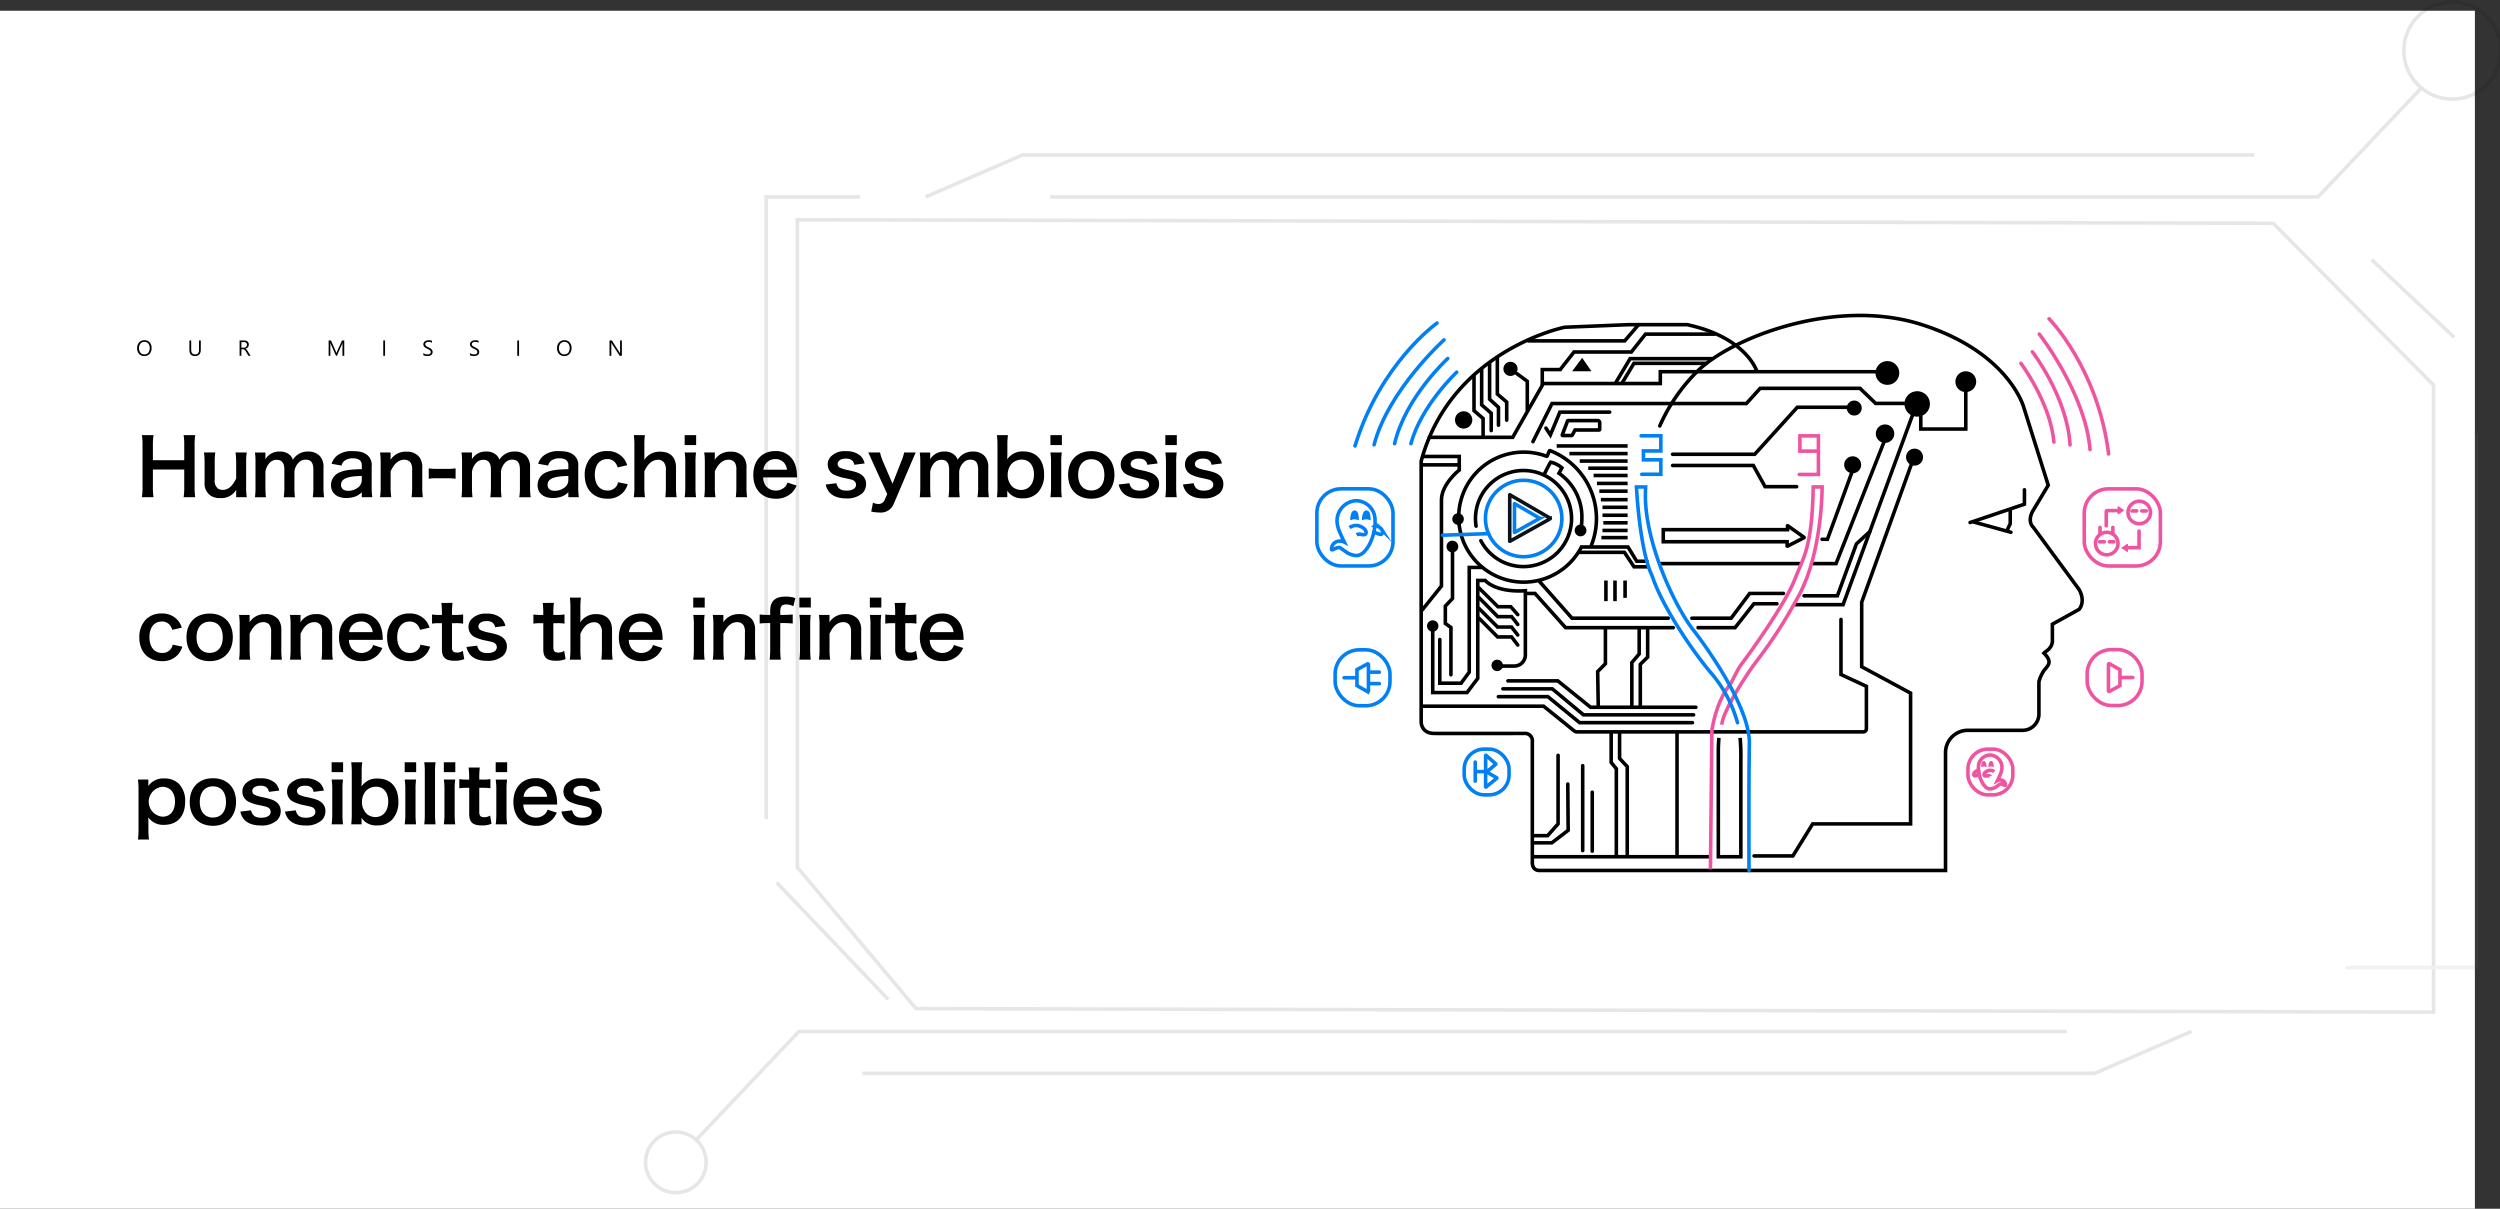<svg xmlns="http://www.w3.org/2000/svg" xmlns:xlink="http://www.w3.org/1999/xlink" width="697" height="337" viewBox="0 0 697 337"><rect x="0" y="0" width="697" height="337" fill="#333333" stroke="none"/><defs><style>.a{fill:#fff;}.b{clip-path:url(#a);}.c,.d,.e,.f,.g,.h,.i,.m,.n{fill:none;}.c,.e{stroke:#0080f4;}.c,.d,.e,.f,.g,.h,.i{stroke-miterlimit:10;}.d,.f{stroke:#ef54a1;}.e,.f,.g,.h{stroke-linecap:round;}.g,.i,.m{stroke:#000;}.h{stroke:#0c111a;}.j{fill:#ef54a1;}.k{fill:#0080f4;}.l{opacity:0.1;}.n{stroke:#707070;}</style><clipPath id="a"><rect class="a" width="690" height="333.626" transform="translate(50 88)"/></clipPath></defs><g transform="translate(16.315 -160)"><rect class="a" width="690" height="334" transform="translate(-16.315 163)"/><g class="b" transform="translate(-59.315 72)"><g transform="translate(128.72 110.573)"><g transform="translate(281.423 65.383)"><rect class="c" width="21.226" height="21.506" rx="6.75" transform="translate(0 48.328)"/><rect class="c" width="15.297" height="15.594" rx="6.75" transform="translate(5.09 93.213)"/><rect class="c" width="12.512" height="12.755" rx="5.568" transform="translate(41.073 120.896)"/><rect class="d" width="12.512" height="12.755" rx="5.568" transform="translate(181.521 120.896)"/><g transform="translate(10.633 2.118)"><path class="e" d="M83.38,43.043s-9.927,9.337-12.765,19.93" transform="translate(-55.025 -29.355)"/><path class="e" d="M73.425,32.981S61.633,43.734,58.6,56.725" transform="translate(-47.562 -23.108)"/><path class="e" d="M63.025,19.274S47.475,33.3,43.518,48.535" transform="translate(-38.201 -14.597)"/><path class="e" d="M52.359,6.938S36.529,18.171,29.494,41.2" transform="translate(-29.494 -6.938)"/></g><g transform="translate(196.288 0.916)"><path class="f" d="M519.192,36.531s8.241,11.024,9.2,21.948" transform="translate(-519.192 -24.11)"/><path class="f" d="M527.61,28.052s9.756,12.63,10.5,25.951" transform="translate(-524.419 -18.845)"/><path class="f" d="M532.68,15.025s12.89,16.508,14.154,32.193" transform="translate(-527.566 -10.757)"/><path class="f" d="M539.9,3.768s13.649,13.8,16.6,37.695" transform="translate(-532.05 -3.768)"/></g><path class="g" d="M171.672,16.741s-2.958-9.314-19.387-12.831H136.136l-17.948.72S86.528,10.945,78.154,41.964v72.7s-.06,3.171,3.618,3.211,25.144,0,25.144,0a2.046,2.046,0,0,1,2.228,2.228v33.681s-.17,2.305,2.009,2.305H224.344V123.217a6.209,6.209,0,0,1,6.209-6.209h15.283a4.544,4.544,0,0,0,4.543-4.544v-9.021a10.253,10.253,0,0,1,1.4-3.078c.959-1.319,2.638-2.278,0-4.877.519-.56,2.079-1.159,2.358-3.158V87.414l7.435-4.118s1.959-2.039,0-5.556L248.782,60.352s-1.719-1.4-.16-4.4l4.357-7.275-6.836-21.746s-4.1-15.243-28.408-23.025-53.3,3.837-62.466,12.9a49.157,49.157,0,0,0-10.591,15.338" transform="translate(-49.073 -1.352)"/><path class="g" d="M157.074,12.615H183.9L187.774,8.1" transform="translate(-98.073 -5.54)"/><path class="g" d="M215.191,15.057H195.977l-3.944,4.983H176.044l-3.837,4.9H167.2v4.164" transform="translate(-104.358 -9.861)"/><path class="g" d="M134.159,32.348V42.5l2.612,2.239v5.037" transform="translate(-83.845 -20.597)"/><path class="g" d="M128.465,36.566v9.993l2.478,2.265v4.983" transform="translate(-80.31 -23.215)"/><path class="g" d="M122.631,41.205v9.807l2.665,2.345v4.823" transform="translate(-76.688 -26.096)"/><path class="g" d="M117.008,45.985v9.62l2.532,2.185v5.063" transform="translate(-73.197 -29.064)"/><circle cx="1.979" cy="1.979" r="1.979" transform="translate(52.002 12.907)"/><circle cx="2.906" cy="2.906" r="2.906" transform="translate(178.015 15.549)"/><circle cx="3.558" cy="3.558" r="3.558" transform="translate(163.812 21.105)"/><circle cx="3.323" cy="3.323" r="3.323" transform="translate(155.733 12.706)"/><circle cx="2.58" cy="2.58" r="2.58" transform="translate(155.829 30.371)"/><circle cx="2.373" cy="2.373" r="2.373" transform="translate(164.259 37.122)"/><circle cx="2.091" cy="2.091" r="2.091" transform="translate(147.73 23.716)"/><circle cx="2.373" cy="2.373" r="2.373" transform="translate(147.008 39.253)"/><circle cx="2.419" cy="2.419" r="2.419" transform="translate(38.504 26.701)"/><circle cx="1.611" cy="1.611" r="1.611" transform="translate(37.756 55.141)"/><circle cx="1.641" cy="1.641" r="1.641" transform="translate(36.141 62.773)"/><circle cx="1.641" cy="1.641" r="1.641" transform="translate(71.877 58.292)"/><circle cx="1.595" cy="1.595" r="1.595" transform="translate(48.681 95.961)"/><circle cx="1.595" cy="1.595" r="1.595" transform="translate(30.704 84.981)"/><path class="g" d="M84.184,60.979h23.237l8.528-14.993h32.619v-3.3h60.6" transform="translate(-52.817 -27.012)"/><path class="g" d="M148.428,44.052l2.945,2.172v8.088" transform="translate(-92.705 -27.863)"/><path class="g" d="M247.893,33.122H225.161L221.11,39.89" transform="translate(-137.832 -21.077)"/><path class="g" d="M249.435,36.531H229.321l-3.238,5.39" transform="translate(-140.919 -23.194)"/><path d="M191.961,32.489l-2.8,3.744h5.383Z" transform="translate(-117.996 -20.684)"/><path class="g" d="M79,249.062h33.8l8.579,6.918a1.074,1.074,0,0,0,.673.237h79.9a.853.853,0,0,0,.853-.853V243.533l-7.088-3.3v-15.35" transform="translate(-49.596 -140.134)"/><path class="g" d="M79.364,105.03h9.927v3.784s-4.963,3.877-4.963,8.395v23.944L79,147.789" transform="translate(-49.596 -65.723)"/><line class="g" x1="9.973" transform="translate(29.401 41.652)"/><path class="g" d="M97.919,174.268v13.351l-2,2.119v4.837l1.559,1.119v13.191" transform="translate(-60.104 -108.712)"/><path class="g" d="M86.642,210.31v17.148H96.2l3-3.957V196.2h2.079s2.718,3.4,11.193,2.878v17.888a3.1,3.1,0,0,1-3.1,3.1H105.71" transform="translate(-54.343 -122.328)"/><path class="g" d="M91.843,206.733v12.179h5.943l2.265-3.091V186.639h3.624" transform="translate(-57.572 -116.393)"/><path class="g" d="M120.575,201.647l5.323,5.27h3.578l1.939,2.2" transform="translate(-75.412 -125.711)"/><path class="g" d="M120.7,208.852l5.217,5.3h3.877l1.7,2.179" transform="translate(-75.488 -130.184)"/><path class="g" d="M120.7,216.812l5.177,5.177h3.877l1.739,2.219" transform="translate(-75.488 -135.127)"/><path class="g" d="M120.7,223.982l5.177,5.217h3.9l1.719,2.259" transform="translate(-75.488 -139.578)"/><path class="g" d="M141.944,270.058h13.911l9.134,7.355h29.354" transform="translate(-88.679 -168.186)"/><path class="g" d="M138.265,275.91h13.766l8.688,7.249h30.7" transform="translate(-86.395 -171.819)"/><path class="g" d="M134.932,281.674h13.8l8.848,7.249H189.03" transform="translate(-84.326 -175.398)"/><path class="g" d="M210.107,232.153v9.574l-2.159,2.2.159,9.594" transform="translate(-129.66 -144.652)"/><path class="g" d="M235.112,231.732v7.022l-2.052,2.412v12.092" transform="translate(-145.251 -144.39)"/><path class="g" d="M241.347,231.732v7.895l-2.052,2.039v11.592" transform="translate(-149.122 -144.39)"/><path class="g" d="M167.832,324.827v19.107l-2.918,3.278h-3.8" transform="translate(-100.582 -202.191)"/><path class="g" d="M170.537,345.921l.107,12.9-4.557,3.491h-4.97" transform="translate(-100.582 -215.287)"/><line class="g" x2="48.843" transform="translate(60.534 150.9)"/><path class="g" d="M217.877,308.526v8.155l1.439,1.759v24.3" transform="translate(-135.824 -192.07)"/><path class="g" d="M224.063,308.526v7.035l2.132,2.292v24.89" transform="translate(-139.665 -192.07)"/><line class="g" y1="23.664" transform="translate(74.111 125.517)"/><line class="g" y1="16.416" transform="translate(76.776 132.925)"/><line class="g" y2="34.218" transform="translate(100.414 116.456)"/><path class="g" d="M322.963,217.881h10.82l5.516-8.927h27.3V172.5l-13.631-7.355V147.154l14.311-39.734" transform="translate(-201.07 -67.207)"/><path class="g" d="M160.343,69.782l5.317-10.633h54.2l3.837-4.237h27.822l4.357,4.2h8.514" transform="translate(-100.102 -34.606)"/><path class="g" d="M169.9,76.879l1.239,1.892,2.652-6.356h13.871" transform="translate(-106.038 -45.473)"/><path class="g" d="M192.2,81.282h-6.729l-.728,1.362a.348.348,0,0,1-.307.184h-2.382a.143.143,0,0,1-.134-.193l1.451-3.836a.2.2,0,0,1,.185-.128h8.231a.56.56,0,0,1,.56.56v1.905A.147.147,0,0,1,192.2,81.282Z" transform="translate(-113.496 -49.358)"/><path class="g" d="M263.039,81.941h22.9L297.817,68.83h14.95" transform="translate(-163.865 -43.247)"/><path class="g" d="M263.039,111.638h22.505l3.278,5.916h8.794" transform="translate(-163.865 -69.826)"/><path class="g" d="M155.739,205.759h2.318l8.528,9.54h30.007" transform="translate(-97.244 -128.264)"/><path class="g" d="M164.771,196.515l9.214,10.413h26.822" transform="translate(-102.852 -122.525)"/><path class="g" d="M119.592,134.833a13.392,13.392,0,1,0-1.335-4.054" transform="translate(-73.869 -72.052)"/><path class="g" d="M142.582,127.509a20.318,20.318,0,0,0-11.324-26.744.2.2,0,0,0-.249.1l-.575,1.337a.191.191,0,0,1-.243.1,18.123,18.123,0,1,0,9.771,25.318h12.994l2.418,3.964h2.818" transform="translate(-66.203 -63.067)"/><path class="g" d="M178.757,128.817a16.278,16.278,0,0,0,.465-3.873,14.8,14.8,0,0,0-6.38-12.605l.813-1.506a6.778,6.778,0,0,0-3.144-1.585c-.373.533-1.732,3.278-1.732,3.278" transform="translate(-105.34 -68.342)"/><circle class="e" cx="10.662" cy="10.662" r="10.662" transform="translate(46.99 45.94)"/><path class="h" d="M143.262,133.238v12.89a.04.04,0,0,0,.059.035l11.187-6.25a.109.109,0,0,0,0-.189l-11.2-6.513A.031.031,0,0,0,143.262,133.238Z" transform="translate(-89.497 -83.218)"/><path class="e" d="M146.77,139.756v7.966a.024.024,0,0,0,.036.021l6.914-3.862a.067.067,0,0,0,0-.117L146.8,139.74A.019.019,0,0,0,146.77,139.756Z" transform="translate(-91.675 -87.272)"/><line class="e" y1="0.433" x2="12.823" transform="translate(35.037 60.826)"/><path class="g" d="M194.188,175.533H206.86l2.688,4.037h3.868" transform="translate(-121.116 -109.497)"/><line class="g" x2="39.054" transform="translate(95.697 69.18)"/><path class="g" d="M277.2,212.667h10.953l5.17-6.909h9.434" transform="translate(-172.659 -128.264)"/><path class="g" d="M281.772,220.013h10.313l5.25-6.662h6.422" transform="translate(-175.495 -132.977)"/><path class="g" d="M256.186,157.056v3.358h34.527v1.157a.08.08,0,0,0,.117.072l4.57-2.337a.081.081,0,0,0,.01-.139l-4.537-3.215a.031.031,0,0,0-.05.026v1.078Z" transform="translate(-159.609 -97.336)"/><path class="g" d="M458.1,57.021V67.574H445.553V63.417" transform="translate(-277.183 -35.915)"/><path class="g" d="M373.011,134.385h1.479l7.035-19.267" transform="translate(-232.144 -71.986)"/><path class="g" d="M366.474,127.681h6.356L386.341,93.4" transform="translate(-228.085 -58.501)"/><path class="g" d="M353.4,126.82h13.271l19.507-53.245" transform="translate(-219.967 -46.193)"/><path class="g" d="M359.738,178.171h9.289l5.3-14.47,3.747-3.427" transform="translate(-223.903 -100.023)"/><path class="f" d="M361.291,94.122h-4.917V89.865h5.157v10.773h-5.336" transform="translate(-221.702 -56.308)"/><path class="e" d="M239.949,89.847h5.476v4.211h-4.85v2.478h4.85v4.037h-5.317" transform="translate(-149.528 -56.297)"/><path class="g" d="M236.469,127.451" transform="translate(-147.368 -79.644)"/><path class="i" d="M302.75,311.97a56.9,56.9,0,0,1,.2,6.2v26.942h-6.276v-30.3s.112-2.446.16-2.838" transform="translate(-184.748 -194.208)"/><line class="i" y2="5.743" transform="translate(80.587 73.897)"/><line class="i" y2="5.743" transform="translate(83.119 73.897)"/><line class="i" y2="4.823" transform="translate(85.93 73.897)"/><line class="i" x2="19.774" transform="translate(66.863 36.375)"/><line class="i" x2="16.229" transform="translate(70.407 38.507)"/><line class="i" x2="13.351" transform="translate(73.285 40.586)"/><line class="i" x1="10.979" transform="translate(75.657 42.585)"/><line class="i" x1="9.487" transform="translate(77.149 44.61)"/><line class="i" x1="8.554" transform="translate(78.082 46.822)"/><line class="i" x1="7.888" transform="translate(78.748 48.98)"/><line class="i" x1="7.462" transform="translate(79.175 51.352)"/><line class="i" x1="7.009" transform="translate(79.628 53.484)"/><line class="i" x1="7.009" transform="translate(79.628 55.696)"/><line class="i" x1="6.769" transform="translate(79.868 57.801)"/><line class="i" x1="7.009" transform="translate(79.628 59.932)"/><line class="i" x1="7.302" transform="translate(79.335 61.932)"/><line class="d" y1="38.975" x2="0.407" transform="translate(109.728 115.442)"/><path class="d" d="M291.929,195.387s.92-7.53,4.937-12.709c.5-.342,1.939-4.14,3.578-6.178s11.992-16.536,14.47-22.958,4.957-8.823,5.277-26.09h2.478s.12,17.909-6.376,30.061-11.473,17.7-13.9,21.282-7.385,11.5-7.7,14.935" transform="translate(-181.802 -79.644)"/><path class="g" d="M481.823,138.676l15.15-5.117v-4" transform="translate(-299.703 -80.955)"/><path class="g" d="M509.949,144.183v3.891l-.853,1.785" transform="translate(-316.636 -90.033)"/><line class="g" x2="10.26" y2="2.825" transform="translate(183.24 57.615)"/><path class="e" d="M33.823,257.575l-2.9,1.579v4.457l2.9,1.65a.2.2,0,0,0,.3-.172v-7.341A.2.2,0,0,0,33.823,257.575Z" transform="translate(-19.745 -160.42)"/><line class="e" x2="3.318" transform="translate(7.595 100.999)"/><line class="e" x1="2.765" transform="translate(14.637 99.441)"/><line class="e" x1="2.765" transform="translate(14.637 102.638)"/><rect class="d" width="15.297" height="15.594" rx="6.75" transform="translate(214.759 93.155)"/><path class="f" d="M583.881,265.111l2.9-1.58v-4.457l-2.9-1.65a.2.2,0,0,0-.3.172v7.341A.2.2,0,0,0,583.881,265.111Z" transform="translate(-362.887 -160.325)"/><line class="f" x1="3.318" transform="translate(224.159 100.941)"/><line class="e" y2="5.297" transform="translate(44.151 124.517)"/><path class="e" d="M125.548,324.823v8.72a.073.073,0,0,0,.119.057l2.976-2.418a.091.091,0,0,0-.012-.15l-2.8-1.615,2.518-2.148a.091.091,0,0,0,0-.138l-2.678-2.362A.073.073,0,0,0,125.548,324.823Z" transform="translate(-78.499 -202.143)"/><line class="e" x2="2.478" transform="translate(44.391 127.166)"/><path class="j" d="M595.027,169.452v1.907a.182.182,0,0,1-.282.151l-1.43-.953a.182.182,0,0,1,0-.3l1.43-.953A.182.182,0,0,1,595.027,169.452Z" transform="translate(-368.876 -105.609)"/><path class="j" d="M590.282,143.681v-1.906a.181.181,0,0,1,.282-.151l1.43.953a.182.182,0,0,1,0,.3l-1.43.953A.181.181,0,0,1,590.282,143.681Z" transform="translate(-367.043 -88.424)"/><g transform="translate(213.943 48.334)"><rect class="d" width="21.226" height="21.506" rx="6.75"/><path class="f" d="M581.937,149.088v-3.977a.26.26,0,0,1,.26-.26h3.438" transform="translate(-575.805 -138.782)"/><circle class="d" cx="3.145" cy="3.145" r="3.145" transform="translate(12.188 3.444)"/><line class="f" x2="1.266" transform="translate(16.039 6.163)"/><line class="f" x2="1.319" transform="translate(13.307 6.163)"/><g transform="translate(4.275 14.77)"><line class="f" x2="1.266" transform="translate(2.732)"/><line class="f" x2="1.319"/></g><path class="f" d="M597.1,164.539h3.4v-4.61" transform="translate(-585.221 -148.143)"/><circle class="f" cx="3.144" cy="3.144" r="3.144" transform="translate(3.13 12.105)"/><line class="f" y1="1.792" transform="translate(4.393 10.753)"/><line class="f" y1="1.792" transform="translate(7.981 10.753)"/></g><g transform="translate(183.161 122.548)"><path class="j" d="M495.461,329.556a.707.707,0,0,1,.629-.575c.288,0,.487.305.575.575a3.3,3.3,0,0,1,.162,1.024.12.12,0,0,1-.126.108c-.018,0-.038,0-.038-.018a1.1,1.1,0,0,0-.575-.144,1.165,1.165,0,0,0-.593.144.1.1,0,0,1-.136-.036.094.094,0,0,1-.008-.018c0-.018-.018-.018-.018-.038a3.989,3.989,0,0,1,.125-1.024Z" transform="translate(-491.252 -327.318)"/><path class="j" d="M490.142,330.667a.1.1,0,0,1-.136-.036.1.1,0,0,1-.008-.018c0-.018-.018-.018-.018-.038a3.889,3.889,0,0,1,.126-1.024.707.707,0,0,1,.629-.575c.287,0,.487.305.593.575a3.3,3.3,0,0,1,.162,1.024.12.12,0,0,1-.126.108c-.018,0-.038,0-.038-.018a1.118,1.118,0,0,0-.593-.144,1.315,1.315,0,0,0-.593.144Z" transform="translate(-487.928 -327.315)"/><path class="d" d="M488.012,335.6a8.7,8.7,0,0,0,.244,1.458" transform="translate(-486.706 -331.428)"/><path class="d" d="M492.5,331.657a1.678,1.678,0,0,0-1.348.072c.251-.521.521-1.078.754-1.653a5.239,5.239,0,0,0,.5-1.835,3.479,3.479,0,0,0-3.217-3.648,3.3,3.3,0,0,0-3.328,3.269c0,.055,0,.109,0,.164h0a6.858,6.858,0,0,0,.018.861l-.04,0a1.694,1.694,0,0,0-.876.39,1.64,1.64,0,0,0-.323.379c-.125.288-.125.647.234.737a1.17,1.17,0,0,0,.431-.108,1.626,1.626,0,0,1,.682-.176.4.4,0,0,1,.109.031,8.556,8.556,0,0,0,.629,1.76,5.407,5.407,0,0,0,1.043,1.51,1.925,1.925,0,0,0,1.294.629,3.483,3.483,0,0,0,1.923-.719c.27-.18.5-.359.683-.487a1.157,1.157,0,0,1,.4-.2,1.994,1.994,0,0,1,.539.144c.2.09.412.2.611.27a.122.122,0,0,0,.144-.072v-.014A1.364,1.364,0,0,0,492.5,331.657Zm-3.451-1.185a1.14,1.14,0,0,0-.88-.054,1.365,1.365,0,0,1-.467.018c-.467-.126-.287-.629-.09-.881a1.989,1.989,0,0,1,.665-.487,1.875,1.875,0,0,1,1.977.162" transform="translate(-484.568 -324.594)"/></g><g transform="translate(4.088 51.645)"><path class="k" d="M28.181,145.6a6.467,6.467,0,0,1,.2,1.658c0,.031-.029.031-.029.06a.136.136,0,0,1-.013.029.161.161,0,0,1-.22.058,1.877,1.877,0,0,0-.96-.233,1.77,1.77,0,0,0-.931.233c0,.029-.031.029-.061.029a.2.2,0,0,1-.2-.174,5.351,5.351,0,0,1,.262-1.658c.143-.436.465-.931.931-.931a1.146,1.146,0,0,1,1.018.931Z" transform="translate(-20.76 -141.983)"/><path class="k" d="M36.746,147.4a2.128,2.128,0,0,0-.96-.233,1.81,1.81,0,0,0-.96.233c0,.029-.031.029-.061.029a.2.2,0,0,1-.2-.174,5.34,5.34,0,0,1,.262-1.658c.172-.436.494-.931.96-.931a1.145,1.145,0,0,1,1.018.931,6.318,6.318,0,0,1,.2,1.658c0,.031-.029.031-.029.06a.157.157,0,0,1-.013.029.161.161,0,0,1-.22.058Z" transform="translate(-26.096 -141.98)"/><path class="c" d="M43.151,157.749a14.123,14.123,0,0,0,.394-2.359" transform="translate(-31.428 -148.636)"/><path class="c" d="M12.231,151.13v.024a.2.2,0,0,0,.233.116c.322-.116.669-.291.989-.436a3.241,3.241,0,0,1,.873-.233,1.886,1.886,0,0,1,.64.32c.291.206.669.5,1.105.787a5.636,5.636,0,0,0,3.112,1.164,3.116,3.116,0,0,0,2.094-1.018,8.743,8.743,0,0,0,1.687-2.443,13.852,13.852,0,0,0,1.018-2.848.631.631,0,0,1,.176-.051,2.624,2.624,0,0,1,1.1.284,1.89,1.89,0,0,0,.7.174c.582-.145.582-.727.378-1.192a2.658,2.658,0,0,0-.522-.613,2.741,2.741,0,0,0-1.418-.632l-.066-.008a11.174,11.174,0,0,0,.029-1.394h0q.005-.132,0-.265a5.338,5.338,0,0,0-5.385-5.291,5.631,5.631,0,0,0-5.206,5.9,8.475,8.475,0,0,0,.814,2.969c.378.931.814,1.832,1.222,2.676a2.717,2.717,0,0,0-2.181-.116A2.208,2.208,0,0,0,12.231,151.13Zm5.033-6.051a3.036,3.036,0,0,1,3.2-.262,3.215,3.215,0,0,1,1.076.788c.32.407.611,1.222-.146,1.425a2.212,2.212,0,0,1-.756-.029,1.845,1.845,0,0,0-1.425.087" transform="translate(-12.23 -137.575)"/></g><path class="e" d="M267.848,234.382s-.107-25.756.107-35.243-10.33-24.844-15.35-31.446c-5.277-6.5-13.751-24.517-13.645-38.055q.009-1.1.063-2.186h-2.555s.81,16.967,4.222,24.49c.122.269.233.54.33.819,2.737,7.915,10.243,19.262,15.741,25.965a35.877,35.877,0,0,1,7.875,14.444" transform="translate(-147.368 -79.644)"/></g><g class="l" transform="translate(94.25 -22)"><path class="i" d="M395.381,229.828l411.45.978,44.711,45.141v174.79l-423.094-.978-33.067-39.367Z" transform="translate(-353.033 -169.131)"/><path class="i" d="M484,214.777H837.464l28.869-30.444" transform="translate(-371.165 -160.451)"/><path class="i" d="M866.333,184.333H512.869L484,214.777" transform="translate(-470.089 102.659)"/><circle class="i" cx="13.532" cy="13.532" r="13.532" transform="translate(490.214)"/><circle class="i" cx="8.456" cy="8.456" r="8.456" transform="translate(0 315.035)"/><path class="m" d="M594.911,274.9l26.974-11.682H965.406" transform="translate(-516.818 -220.57)"/><path class="m" d="M965.406,263.214,938.432,274.9H594.911" transform="translate(-534.42 23.778)"/><path class="m" d="M413.437,293.133H387.292V466.608" transform="translate(-353.655 -238.806)"/><path class="n" d="M1645.295,462.333V611.086H1608.8" transform="translate(-1134.818 -341.939)"/><path class="m" d="M428.642,768.6l31.09,32.585" transform="translate(-392.057 -523.11)"/><path class="m" d="M1636.882,316.811l23.069,21.681" transform="translate(-1155.649 -244.99)"/></g></g></g><g transform="translate(-158.315 -149.587)"><path d="M14.138-37.632a16.4,16.4,0,0,1,.174,2.8v4.174H5.573v-4.2a17.815,17.815,0,0,1,.174-2.782H2.508a16.564,16.564,0,0,1,.174,2.8v11.7a16.4,16.4,0,0,1-.174,2.8H5.747a17.062,17.062,0,0,1-.174-2.8v-4.913h8.739v4.913a16.564,16.564,0,0,1-.174,2.8h3.239a17.231,17.231,0,0,1-.174-2.8V-34.85a16.946,16.946,0,0,1,.174-2.782Zm14.478,4.826a22.935,22.935,0,0,1,.174,2.826v4.391c-.978,2.152-2.217,3.217-3.782,3.217a2.7,2.7,0,0,1-1.2-.3,2.654,2.654,0,0,1-1-2.478V-29.98a19.456,19.456,0,0,1,.152-2.826H19.811a19.981,19.981,0,0,1,.174,2.826v5.5a4.057,4.057,0,0,0,1.761,3.761,4.735,4.735,0,0,0,2.609.63,4.778,4.778,0,0,0,4.456-2.326c-.022.543-.022.609-.022.935v1.152h2.956a17.867,17.867,0,0,1-.174-2.826V-29.98a15.739,15.739,0,0,1,.174-2.826Zm8.478,12.478a22.624,22.624,0,0,1-.152-2.826v-4.3a4.908,4.908,0,0,1,.935-2.174,2.693,2.693,0,0,1,2.239-1.13c1.413,0,2.109.913,2.109,2.739v4.869a17.692,17.692,0,0,1-.174,2.826h3.13a21.266,21.266,0,0,1-.152-2.826v-4.3a4.112,4.112,0,0,1,1.37-2.7,2.514,2.514,0,0,1,1.783-.652c1.456,0,2.13.87,2.13,2.782v4.869a17.179,17.179,0,0,1-.174,2.826H53.31a17.691,17.691,0,0,1-.174-2.826v-5.369a4.5,4.5,0,0,0-1.022-3.3,4.29,4.29,0,0,0-3.261-1.239,4.8,4.8,0,0,0-2.435.565,5.03,5.03,0,0,0-1.826,1.717,2.818,2.818,0,0,0-.826-1.3,3.9,3.9,0,0,0-2.8-.978,4.383,4.383,0,0,0-4.043,2.174c.022-.348.022-.674.022-.8v-1.109H34.028a19.015,19.015,0,0,1,.152,2.826v6.826a21.932,21.932,0,0,1-.152,2.826Zm26.716,0h2.935a17.484,17.484,0,0,1-.174-2.717v-5.848a3.65,3.65,0,0,0-1.022-3c-.935-.913-2.2-1.283-4.282-1.283a6.509,6.509,0,0,0-4.152,1.109A4.542,4.542,0,0,0,55.4-29.654l2.782.5a2.369,2.369,0,0,1,.87-1.391,3.922,3.922,0,0,1,2.261-.63c1.652,0,2.5.652,2.5,1.913v1.109c-3.109.065-4.717.283-6.13.87a3.856,3.856,0,0,0-2.456,3.522c0,2.283,1.609,3.652,4.261,3.652a7.692,7.692,0,0,0,2.022-.261,4.714,4.714,0,0,0,2.3-1.37Zm0-4.848a2.591,2.591,0,0,1-.783,1.913,4.414,4.414,0,0,1-3.022,1.152c-1.217,0-1.978-.63-1.978-1.652,0-1.7,1.63-2.413,5.782-2.5Zm8.217,4.848a19.341,19.341,0,0,1-.174-2.826v-4.391c.956-2.152,2.239-3.239,3.8-3.239a2.045,2.045,0,0,1,1.826.891,3.571,3.571,0,0,1,.37,1.913v4.826a23.1,23.1,0,0,1-.152,2.826h3.152a17.178,17.178,0,0,1-.174-2.826v-5.217a4.833,4.833,0,0,0-.739-3.043,4.3,4.3,0,0,0-3.7-1.609,4.969,4.969,0,0,0-4.435,2.3,8.495,8.495,0,0,0,.043-.935v-1.152H68.9a17.866,17.866,0,0,1,.174,2.826v6.826a18.043,18.043,0,0,1-.174,2.826ZM82.483-25.48a11.965,11.965,0,0,1,2.043-.13H87.9a11.929,11.929,0,0,1,2.065.13v-2.891a13.729,13.729,0,0,1-2.065.13H84.526a13.619,13.619,0,0,1-2.043-.13Zm12.2,5.152a22.624,22.624,0,0,1-.152-2.826v-4.3a4.909,4.909,0,0,1,.935-2.174,2.693,2.693,0,0,1,2.239-1.13c1.413,0,2.109.913,2.109,2.739v4.869a17.692,17.692,0,0,1-.174,2.826h3.13a21.265,21.265,0,0,1-.152-2.826v-4.3a4.112,4.112,0,0,1,1.369-2.7,2.514,2.514,0,0,1,1.783-.652c1.456,0,2.13.87,2.13,2.782v4.869a17.179,17.179,0,0,1-.174,2.826h3.174a17.693,17.693,0,0,1-.174-2.826v-5.369a4.5,4.5,0,0,0-1.022-3.3,4.29,4.29,0,0,0-3.261-1.239A4.8,4.8,0,0,0,104-32.5a5.029,5.029,0,0,0-1.826,1.717,2.818,2.818,0,0,0-.826-1.3,3.9,3.9,0,0,0-2.8-.978A4.383,4.383,0,0,0,94.5-30.893c.022-.348.022-.674.022-.8v-1.109H91.613a19.014,19.014,0,0,1,.152,2.826v6.826a21.931,21.931,0,0,1-.152,2.826Zm26.716,0h2.935a17.484,17.484,0,0,1-.174-2.717v-5.848a3.65,3.65,0,0,0-1.022-3c-.935-.913-2.2-1.283-4.282-1.283a6.509,6.509,0,0,0-4.152,1.109,4.542,4.542,0,0,0-1.717,2.413l2.782.5a2.369,2.369,0,0,1,.87-1.391,3.922,3.922,0,0,1,2.261-.63c1.652,0,2.5.652,2.5,1.913v1.109c-3.109.065-4.717.283-6.13.87a3.856,3.856,0,0,0-2.456,3.522c0,2.283,1.609,3.652,4.261,3.652a7.692,7.692,0,0,0,2.022-.261,4.714,4.714,0,0,0,2.3-1.37Zm0-4.848a2.591,2.591,0,0,1-.783,1.913,4.414,4.414,0,0,1-3.022,1.152c-1.217,0-1.978-.63-1.978-1.652,0-1.7,1.63-2.413,5.782-2.5Zm16.412-4.087a7.237,7.237,0,0,0-.761-1.587,5.623,5.623,0,0,0-4.869-2.348,5.953,5.953,0,0,0-4.369,1.652,7.029,7.029,0,0,0-1.848,5.022c0,4.022,2.478,6.608,6.3,6.608a5.649,5.649,0,0,0,4.782-2.2,6.086,6.086,0,0,0,.913-1.848l-2.7-.543a3.039,3.039,0,0,1-.435,1.087,2.91,2.91,0,0,1-2.5,1.217c-2.2,0-3.543-1.674-3.543-4.391,0-2.7,1.326-4.369,3.456-4.369a2.735,2.735,0,0,1,2.239,1,3.917,3.917,0,0,1,.674,1.326Zm1.848-8.369a20.34,20.34,0,0,1,.152,2.848v11.63a17.868,17.868,0,0,1-.174,2.826h3.13a19.341,19.341,0,0,1-.174-2.826v-4.391c.978-2.174,2.239-3.217,3.869-3.217a2.018,2.018,0,0,1,1.5.63,3.066,3.066,0,0,1,.63,2.152v4.826a23.1,23.1,0,0,1-.152,2.826h3.152a17.178,17.178,0,0,1-.174-2.826v-5.478c0-2.8-1.587-4.391-4.369-4.391a5.075,5.075,0,0,0-4.5,2.3,8.917,8.917,0,0,0,.043-.935v-3.109a20.892,20.892,0,0,1,.152-2.869Zm14.173,0v2.761h3.2v-2.761Zm0,4.826A17.866,17.866,0,0,1,154-29.98v6.826a19.536,19.536,0,0,1-.174,2.826H157a21.835,21.835,0,0,1-.152-2.848v-6.782A19.538,19.538,0,0,1,157-32.806Zm8.587,12.478a19.341,19.341,0,0,1-.174-2.826v-4.391c.956-2.152,2.239-3.239,3.8-3.239a2.045,2.045,0,0,1,1.826.891,3.571,3.571,0,0,1,.37,1.913v4.826a23.1,23.1,0,0,1-.152,2.826h3.152a17.178,17.178,0,0,1-.174-2.826v-5.217a4.834,4.834,0,0,0-.739-3.043,4.3,4.3,0,0,0-3.7-1.609,4.969,4.969,0,0,0-4.435,2.3,8.495,8.495,0,0,0,.043-.935v-1.152h-2.956a17.867,17.867,0,0,1,.174,2.826v6.826a18.043,18.043,0,0,1-.174,2.826Zm22.76-5.522c-.043-.5-.043-.565-.043-.609a8.936,8.936,0,0,0-.63-3.3,5.522,5.522,0,0,0-5.413-3.435c-3.717,0-6.13,2.63-6.13,6.652,0,4.065,2.435,6.63,6.282,6.63a6.173,6.173,0,0,0,4.478-1.674,6.109,6.109,0,0,0,1.326-2l-2.565-.826a3.159,3.159,0,0,1-.63,1.13,3.437,3.437,0,0,1-2.609,1.087,3.416,3.416,0,0,1-2.717-1.217,4.04,4.04,0,0,1-.8-2.435ZM175.783-28a3.265,3.265,0,0,1,3.261-2.956,3.1,3.1,0,0,1,2.348.87A3.412,3.412,0,0,1,182.348-28Zm17.369,4.13A4.889,4.889,0,0,0,194-21.937c.935,1.261,2.609,1.935,4.848,1.935a6.417,6.417,0,0,0,4.5-1.413,3.5,3.5,0,0,0,1.065-2.456,3.089,3.089,0,0,0-1.261-2.7c-.717-.543-1.609-.848-3.826-1.326a9.157,9.157,0,0,1-2.174-.652,1.172,1.172,0,0,1-.674-1.022c0-.913.913-1.522,2.261-1.522,1.413,0,2.152.522,2.391,1.717l2.869-.37a4.232,4.232,0,0,0-1.174-2.152,5.931,5.931,0,0,0-4.087-1.261,5.242,5.242,0,0,0-4.348,1.7,3.234,3.234,0,0,0-.674,2.022,3.113,3.113,0,0,0,1.913,2.891,13.142,13.142,0,0,0,3.13.935c1.739.391,1.869.413,2.283.7a1.329,1.329,0,0,1,.565,1.087c0,1.022-1,1.652-2.609,1.652-1.7,0-2.5-.587-2.869-2.065ZM210.3-21.2l-.739,1.674a1.814,1.814,0,0,1-1.7,1.087,3.608,3.608,0,0,1-1.522-.37l-.5,2.478a11.225,11.225,0,0,0,2.283.261,3.852,3.852,0,0,0,4-2.413l4.956-11.63c.652-1.522,1.043-2.413,1.174-2.7H215.02a13,13,0,0,1-.826,2.565l-2.413,6.152-2.652-6.174a12.59,12.59,0,0,1-.826-2.543H205c.261.478.283.543,1.239,2.7Zm12.13.87a22.628,22.628,0,0,1-.152-2.826v-4.3a4.908,4.908,0,0,1,.935-2.174,2.693,2.693,0,0,1,2.239-1.13c1.413,0,2.109.913,2.109,2.739v4.869a17.69,17.69,0,0,1-.174,2.826h3.13a21.266,21.266,0,0,1-.152-2.826v-4.3a4.112,4.112,0,0,1,1.369-2.7,2.514,2.514,0,0,1,1.783-.652c1.456,0,2.13.87,2.13,2.782v4.869a17.178,17.178,0,0,1-.174,2.826h3.174a17.691,17.691,0,0,1-.174-2.826v-5.369a4.5,4.5,0,0,0-1.022-3.3,4.29,4.29,0,0,0-3.261-1.239,4.8,4.8,0,0,0-2.435.565,5.03,5.03,0,0,0-1.826,1.717,2.818,2.818,0,0,0-.826-1.3,3.9,3.9,0,0,0-2.8-.978,4.383,4.383,0,0,0-4.043,2.174c.022-.348.022-.674.022-.8v-1.109h-2.913a19.016,19.016,0,0,1,.152,2.826v6.826a21.933,21.933,0,0,1-.152,2.826Zm21.347,0v-1.065c0-.261,0-.5-.022-.783a4.729,4.729,0,0,0,4.326,2.152,5.573,5.573,0,0,0,4.174-1.565,7.106,7.106,0,0,0,1.783-5.087c0-4.043-2.152-6.413-5.8-6.413a5.067,5.067,0,0,0-4.478,2.2c.022-.739.043-1.283.043-1.63V-34.7a22.159,22.159,0,0,1,.152-2.935h-3.065a25.35,25.35,0,0,1,.152,2.913v11.456a22.82,22.82,0,0,1-.152,2.935Zm7.434-6.348c0,2.63-1.413,4.326-3.609,4.326a3.787,3.787,0,0,1-2.283-.8,4.534,4.534,0,0,1-1.435-3.435,4.682,4.682,0,0,1,1.065-3.022,3.879,3.879,0,0,1,2.956-1.2C249.91-30.806,251.214-29.176,251.214-26.676ZM255.8-37.632v2.761H259v-2.761Zm0,4.826a17.867,17.867,0,0,1,.174,2.826v6.826a19.536,19.536,0,0,1-.174,2.826h3.174a21.841,21.841,0,0,1-.152-2.848v-6.782a19.542,19.542,0,0,1,.152-2.848Zm11.434,12.891c3.869,0,6.413-2.652,6.413-6.674s-2.5-6.587-6.435-6.587c-3.956,0-6.478,2.587-6.478,6.63C260.736-22.48,263.257-19.915,267.235-19.915Zm-.022-11c2.3,0,3.63,1.609,3.63,4.413,0,2.652-1.391,4.282-3.652,4.282s-3.652-1.652-3.652-4.326C263.54-29.263,264.931-30.915,267.214-30.915Zm7.63,7.043a4.889,4.889,0,0,0,.848,1.935C276.626-20.676,278.3-20,280.539-20a6.417,6.417,0,0,0,4.5-1.413,3.5,3.5,0,0,0,1.065-2.456,3.089,3.089,0,0,0-1.261-2.7c-.717-.543-1.609-.848-3.826-1.326a9.157,9.157,0,0,1-2.174-.652,1.172,1.172,0,0,1-.674-1.022c0-.913.913-1.522,2.261-1.522,1.413,0,2.152.522,2.391,1.717l2.869-.37a4.232,4.232,0,0,0-1.174-2.152,5.931,5.931,0,0,0-4.087-1.261,5.242,5.242,0,0,0-4.348,1.7,3.234,3.234,0,0,0-.674,2.022,3.113,3.113,0,0,0,1.913,2.891,13.141,13.141,0,0,0,3.13.935c1.739.391,1.87.413,2.283.7a1.329,1.329,0,0,1,.565,1.087c0,1.022-1,1.652-2.609,1.652-1.7,0-2.5-.587-2.869-2.065Zm13-13.76v2.761h3.2v-2.761Zm0,4.826a17.87,17.87,0,0,1,.174,2.826v6.826a19.54,19.54,0,0,1-.174,2.826h3.174a21.835,21.835,0,0,1-.152-2.848v-6.782a19.537,19.537,0,0,1,.152-2.848Zm4.913,8.934a4.889,4.889,0,0,0,.848,1.935c.935,1.261,2.609,1.935,4.848,1.935a6.417,6.417,0,0,0,4.5-1.413,3.5,3.5,0,0,0,1.065-2.456,3.089,3.089,0,0,0-1.261-2.7c-.717-.543-1.609-.848-3.826-1.326a9.157,9.157,0,0,1-2.174-.652,1.172,1.172,0,0,1-.674-1.022c0-.913.913-1.522,2.261-1.522,1.413,0,2.152.522,2.391,1.717l2.869-.37a4.232,4.232,0,0,0-1.174-2.152,5.931,5.931,0,0,0-4.087-1.261,5.242,5.242,0,0,0-4.348,1.7,3.234,3.234,0,0,0-.674,2.022,3.113,3.113,0,0,0,1.913,2.891,13.141,13.141,0,0,0,3.13.935c1.739.391,1.87.413,2.283.7a1.329,1.329,0,0,1,.565,1.087c0,1.022-1,1.652-2.609,1.652-1.7,0-2.5-.587-2.869-2.065ZM13.638,16.025a7.236,7.236,0,0,0-.761-1.587A5.623,5.623,0,0,0,8.007,12.09a5.953,5.953,0,0,0-4.369,1.652A7.029,7.029,0,0,0,1.79,18.764c0,4.022,2.478,6.608,6.3,6.608a5.649,5.649,0,0,0,4.782-2.2,6.086,6.086,0,0,0,.913-1.848l-2.7-.543a3.038,3.038,0,0,1-.435,1.087,2.91,2.91,0,0,1-2.5,1.217c-2.2,0-3.543-1.674-3.543-4.391,0-2.7,1.326-4.369,3.456-4.369a2.735,2.735,0,0,1,2.239,1,3.917,3.917,0,0,1,.674,1.326Zm7.8,9.347c3.869,0,6.413-2.652,6.413-6.674s-2.5-6.587-6.435-6.587c-3.956,0-6.478,2.587-6.478,6.63C14.942,22.807,17.464,25.373,21.442,25.373Zm-.022-11c2.3,0,3.63,1.609,3.63,4.413,0,2.652-1.391,4.282-3.652,4.282s-3.652-1.652-3.652-4.326C17.746,16.025,19.137,14.373,21.42,14.373Zm11.3,10.586a19.341,19.341,0,0,1-.174-2.826V17.742c.956-2.152,2.239-3.239,3.8-3.239a2.045,2.045,0,0,1,1.826.891,3.571,3.571,0,0,1,.37,1.913v4.826a23.1,23.1,0,0,1-.152,2.826H41.55a17.178,17.178,0,0,1-.174-2.826V16.916a4.834,4.834,0,0,0-.739-3.043,4.3,4.3,0,0,0-3.7-1.609,4.969,4.969,0,0,0-4.435,2.3,8.493,8.493,0,0,0,.043-.935V12.482H29.594a17.866,17.866,0,0,1,.174,2.826v6.826a18.043,18.043,0,0,1-.174,2.826Zm14.2,0a19.341,19.341,0,0,1-.174-2.826V17.742c.956-2.152,2.239-3.239,3.8-3.239a2.045,2.045,0,0,1,1.826.891,3.571,3.571,0,0,1,.37,1.913v4.826a23.1,23.1,0,0,1-.152,2.826h3.152a17.178,17.178,0,0,1-.174-2.826V16.916a4.834,4.834,0,0,0-.739-3.043,4.3,4.3,0,0,0-3.7-1.609,4.969,4.969,0,0,0-4.435,2.3,8.495,8.495,0,0,0,.043-.935V12.482H43.789a17.866,17.866,0,0,1,.174,2.826v6.826a18.043,18.043,0,0,1-.174,2.826Zm22.76-5.521c-.043-.5-.043-.565-.043-.609a8.936,8.936,0,0,0-.63-3.3,5.522,5.522,0,0,0-5.413-3.435c-3.717,0-6.13,2.63-6.13,6.652,0,4.065,2.435,6.63,6.282,6.63A6.173,6.173,0,0,0,68.222,23.7a6.109,6.109,0,0,0,1.326-2l-2.565-.826a3.159,3.159,0,0,1-.63,1.13,3.657,3.657,0,0,1-5.326-.13,4.04,4.04,0,0,1-.8-2.435Zm-9.391-2.152a3.265,3.265,0,0,1,3.261-2.956,3.1,3.1,0,0,1,2.348.87,3.412,3.412,0,0,1,.956,2.087Zm22.434-1.261a7.236,7.236,0,0,0-.761-1.587,5.623,5.623,0,0,0-4.869-2.348,5.953,5.953,0,0,0-4.369,1.652,7.029,7.029,0,0,0-1.848,5.022c0,4.022,2.478,6.608,6.3,6.608a5.649,5.649,0,0,0,4.782-2.2,6.086,6.086,0,0,0,.913-1.848l-2.7-.543a3.039,3.039,0,0,1-.435,1.087,2.91,2.91,0,0,1-2.5,1.217c-2.2,0-3.543-1.674-3.543-4.391,0-2.7,1.326-4.369,3.456-4.369a2.735,2.735,0,0,1,2.239,1,3.917,3.917,0,0,1,.674,1.326ZM86,9.134a25.021,25.021,0,0,1,.152,2.674v.674h-.8a9.984,9.984,0,0,1-1.956-.13v2.565a10.977,10.977,0,0,1,1.935-.13h.826v7.3c0,2.283,1,3.174,3.5,3.174a6.8,6.8,0,0,0,2.717-.457l-.391-2.3a2.875,2.875,0,0,1-1.587.478c-1.043,0-1.435-.391-1.435-1.456V14.786h.978a11.985,11.985,0,0,1,2.13.13V12.351a12.489,12.489,0,0,1-2.2.13H88.96v-.674a24.043,24.043,0,0,1,.152-2.674Zm7,12.282a4.889,4.889,0,0,0,.848,1.935c.935,1.261,2.609,1.935,4.848,1.935a6.417,6.417,0,0,0,4.5-1.413,3.5,3.5,0,0,0,1.065-2.456,3.089,3.089,0,0,0-1.261-2.7c-.717-.543-1.609-.848-3.826-1.326A9.156,9.156,0,0,1,97,16.742a1.172,1.172,0,0,1-.674-1.022c0-.913.913-1.522,2.261-1.522,1.413,0,2.152.522,2.391,1.717l2.869-.37a4.232,4.232,0,0,0-1.174-2.152,5.931,5.931,0,0,0-4.087-1.261,5.242,5.242,0,0,0-4.348,1.7,3.234,3.234,0,0,0-.674,2.022,3.113,3.113,0,0,0,1.913,2.891,13.141,13.141,0,0,0,3.13.935c1.739.391,1.869.413,2.283.7a1.329,1.329,0,0,1,.565,1.087c0,1.022-1,1.652-2.609,1.652-1.7,0-2.5-.587-2.869-2.065Zm21.26-12.282a25.021,25.021,0,0,1,.152,2.674v.674h-.8a9.985,9.985,0,0,1-1.956-.13v2.565a10.977,10.977,0,0,1,1.935-.13h.826v7.3c0,2.283,1,3.174,3.5,3.174a6.8,6.8,0,0,0,2.717-.457l-.391-2.3a2.875,2.875,0,0,1-1.587.478c-1.043,0-1.435-.391-1.435-1.456V14.786h.978a11.985,11.985,0,0,1,2.13.13V12.351a12.489,12.489,0,0,1-2.2.13h-.913v-.674a24.041,24.041,0,0,1,.152-2.674Zm7.565-1.478a20.34,20.34,0,0,1,.152,2.848v11.63a17.868,17.868,0,0,1-.174,2.826h3.13a19.341,19.341,0,0,1-.174-2.826V17.742c.978-2.174,2.239-3.217,3.869-3.217a2.018,2.018,0,0,1,1.5.63,3.066,3.066,0,0,1,.63,2.152v4.826a23.1,23.1,0,0,1-.152,2.826h3.152a17.178,17.178,0,0,1-.174-2.826V16.655c0-2.8-1.587-4.391-4.369-4.391a5.075,5.075,0,0,0-4.5,2.3,8.917,8.917,0,0,0,.043-.935V10.525a20.892,20.892,0,0,1,.152-2.869ZM147.7,19.438c-.043-.5-.043-.565-.043-.609a8.936,8.936,0,0,0-.63-3.3,5.522,5.522,0,0,0-5.413-3.435c-3.717,0-6.13,2.63-6.13,6.652,0,4.065,2.435,6.63,6.282,6.63a6.173,6.173,0,0,0,4.478-1.674,6.109,6.109,0,0,0,1.326-2L145,20.873a3.159,3.159,0,0,1-.63,1.13,3.657,3.657,0,0,1-5.326-.13,4.04,4.04,0,0,1-.8-2.435Zm-9.391-2.152a3.265,3.265,0,0,1,3.261-2.956,3.1,3.1,0,0,1,2.348.87,3.412,3.412,0,0,1,.956,2.087Zm17.912-9.63v2.761h3.2V7.656Zm0,4.826a17.866,17.866,0,0,1,.174,2.826v6.826a19.536,19.536,0,0,1-.174,2.826h3.174a21.835,21.835,0,0,1-.152-2.848V15.329a19.538,19.538,0,0,1,.152-2.848Zm8.587,12.478a19.341,19.341,0,0,1-.174-2.826V17.742c.956-2.152,2.239-3.239,3.8-3.239a2.045,2.045,0,0,1,1.826.891,3.571,3.571,0,0,1,.37,1.913v4.826a23.1,23.1,0,0,1-.152,2.826h3.152a17.178,17.178,0,0,1-.174-2.826V16.916a4.834,4.834,0,0,0-.739-3.043,4.3,4.3,0,0,0-3.7-1.609,4.969,4.969,0,0,0-4.435,2.3,8.495,8.495,0,0,0,.043-.935V12.482h-2.956a17.868,17.868,0,0,1,.174,2.826v6.826a18.045,18.045,0,0,1-.174,2.826Zm12.869-10.2v7.369a23.346,23.346,0,0,1-.152,2.826h3.109a21.486,21.486,0,0,1-.152-2.826V14.764h1.065a18.709,18.709,0,0,1,2.413.13V12.351a23.874,23.874,0,0,1-2.456.13h-1.022V11.59c0-1.5.435-2.022,1.7-2.022a3.6,3.6,0,0,1,1.935.522l.587-2.283a7.86,7.86,0,0,0-2.7-.435c-2.956,0-4.326,1.261-4.326,3.956v1.152h-.891a14.246,14.246,0,0,1-2.043-.13v2.543a14.787,14.787,0,0,1,2.065-.13Zm8.13-7.108v2.761H189V7.656Zm0,4.826a17.866,17.866,0,0,1,.174,2.826v6.826a19.536,19.536,0,0,1-.174,2.826h3.174a21.835,21.835,0,0,1-.152-2.848V15.329a19.538,19.538,0,0,1,.152-2.848Zm8.587,12.478a19.341,19.341,0,0,1-.174-2.826V17.742c.956-2.152,2.239-3.239,3.8-3.239a2.045,2.045,0,0,1,1.826.891,3.571,3.571,0,0,1,.37,1.913v4.826a23.1,23.1,0,0,1-.152,2.826h3.152a17.178,17.178,0,0,1-.174-2.826V16.916a4.834,4.834,0,0,0-.739-3.043,4.3,4.3,0,0,0-3.7-1.609,4.969,4.969,0,0,0-4.435,2.3,8.495,8.495,0,0,0,.043-.935V12.482H191.26a17.866,17.866,0,0,1,.174,2.826v6.826a18.043,18.043,0,0,1-.174,2.826Zm11.065-17.3v2.761h3.2V7.656Zm0,4.826a17.866,17.866,0,0,1,.174,2.826v6.826a19.536,19.536,0,0,1-.174,2.826h3.174a21.835,21.835,0,0,1-.152-2.848V15.329a19.538,19.538,0,0,1,.152-2.848Zm6.913-3.348a25.015,25.015,0,0,1,.152,2.674v.674h-.8a9.984,9.984,0,0,1-1.956-.13v2.565a10.977,10.977,0,0,1,1.935-.13h.826v7.3c0,2.283,1,3.174,3.5,3.174a6.8,6.8,0,0,0,2.717-.457l-.391-2.3a2.875,2.875,0,0,1-1.587.478c-1.043,0-1.435-.391-1.435-1.456V14.786h.978a11.985,11.985,0,0,1,2.13.13V12.351a12.489,12.489,0,0,1-2.2.13h-.913v-.674a24.041,24.041,0,0,1,.152-2.674Zm19.238,10.3c-.043-.5-.043-.565-.043-.609a8.937,8.937,0,0,0-.63-3.3,5.522,5.522,0,0,0-5.413-3.435c-3.717,0-6.13,2.63-6.13,6.652,0,4.065,2.435,6.63,6.282,6.63A6.173,6.173,0,0,0,230.15,23.7a6.109,6.109,0,0,0,1.326-2l-2.565-.826a3.159,3.159,0,0,1-.63,1.13,3.657,3.657,0,0,1-5.326-.13,4.04,4.04,0,0,1-.8-2.435Zm-9.391-2.152a3.265,3.265,0,0,1,3.261-2.956,3.1,3.1,0,0,1,2.348.87,3.412,3.412,0,0,1,.956,2.087ZM4.3,58.388H1.413A22.46,22.46,0,0,1,1.565,61.3V72.236a24.337,24.337,0,0,1-.152,2.869H4.478a21.666,21.666,0,0,1-.152-2.891V70.562c0-.391,0-.783-.022-.935-.022-.435-.022-.435-.022-.7a5.083,5.083,0,0,0,4.391,2.087c3.7,0,5.891-2.413,5.891-6.413a6.777,6.777,0,0,0-1.717-5,5.616,5.616,0,0,0-4.13-1.522,5.062,5.062,0,0,0-4.435,2.13c.022-.283.022-.522.022-.761Zm7.434,6.174c0,2.565-1.326,4.174-3.456,4.174A4.178,4.178,0,0,1,8.2,60.41C10.391,60.41,11.739,62,11.739,64.562Zm10.608,6.717c3.869,0,6.413-2.652,6.413-6.674s-2.5-6.587-6.434-6.587c-3.956,0-6.478,2.587-6.478,6.63C15.847,68.714,18.369,71.279,22.347,71.279Zm-.022-11c2.3,0,3.63,1.609,3.63,4.413,0,2.652-1.391,4.282-3.652,4.282s-3.652-1.652-3.652-4.326C18.651,61.932,20.043,60.28,22.325,60.28Zm7.63,7.043a4.889,4.889,0,0,0,.848,1.935c.935,1.261,2.609,1.935,4.848,1.935a6.417,6.417,0,0,0,4.5-1.413,3.5,3.5,0,0,0,1.065-2.456,3.089,3.089,0,0,0-1.261-2.7c-.717-.543-1.609-.848-3.826-1.326a9.157,9.157,0,0,1-2.174-.652,1.172,1.172,0,0,1-.674-1.022c0-.913.913-1.522,2.261-1.522,1.413,0,2.152.522,2.391,1.717l2.869-.37A4.232,4.232,0,0,0,39.629,59.3a5.931,5.931,0,0,0-4.087-1.261,5.242,5.242,0,0,0-4.348,1.7,3.234,3.234,0,0,0-.674,2.022,3.113,3.113,0,0,0,1.913,2.891,13.142,13.142,0,0,0,3.13.935c1.739.391,1.869.413,2.283.7a1.329,1.329,0,0,1,.565,1.087c0,1.022-1,1.652-2.609,1.652-1.7,0-2.5-.587-2.869-2.065Zm12.456,0a4.889,4.889,0,0,0,.848,1.935c.935,1.261,2.609,1.935,4.848,1.935a6.417,6.417,0,0,0,4.5-1.413,3.5,3.5,0,0,0,1.065-2.456,3.089,3.089,0,0,0-1.261-2.7c-.717-.543-1.609-.848-3.826-1.326a9.157,9.157,0,0,1-2.174-.652,1.172,1.172,0,0,1-.674-1.022c0-.913.913-1.522,2.261-1.522,1.413,0,2.152.522,2.391,1.717l2.869-.37A4.232,4.232,0,0,0,52.085,59.3,5.931,5.931,0,0,0,48,58.041a5.242,5.242,0,0,0-4.348,1.7,3.234,3.234,0,0,0-.674,2.022,3.113,3.113,0,0,0,1.913,2.891,13.142,13.142,0,0,0,3.13.935c1.739.391,1.869.413,2.283.7a1.329,1.329,0,0,1,.565,1.087c0,1.022-1,1.652-2.609,1.652-1.7,0-2.5-.587-2.869-2.065Zm13-13.76v2.761h3.2V53.563Zm0,4.826a17.866,17.866,0,0,1,.174,2.826V68.04a19.536,19.536,0,0,1-.174,2.826h3.174a21.838,21.838,0,0,1-.152-2.848V61.236a19.54,19.54,0,0,1,.152-2.848Zm8.347,12.478V69.8c0-.261,0-.5-.022-.783a4.729,4.729,0,0,0,4.326,2.152,5.574,5.574,0,0,0,4.174-1.565,7.106,7.106,0,0,0,1.782-5.087c0-4.043-2.152-6.413-5.8-6.413a5.067,5.067,0,0,0-4.478,2.2c.022-.739.043-1.283.043-1.63V56.5a22.156,22.156,0,0,1,.152-2.935H60.867a25.351,25.351,0,0,1,.152,2.913V67.932a22.821,22.821,0,0,1-.152,2.935Zm7.434-6.348c0,2.63-1.413,4.326-3.609,4.326a3.787,3.787,0,0,1-2.283-.8,4.534,4.534,0,0,1-1.435-3.435,4.682,4.682,0,0,1,1.065-3.022,3.879,3.879,0,0,1,2.956-1.2C69.888,60.388,71.193,62.019,71.193,64.519Zm4.587-10.956v2.761h3.2V53.563Zm0,4.826a17.87,17.87,0,0,1,.174,2.826V68.04a19.54,19.54,0,0,1-.174,2.826h3.174a21.838,21.838,0,0,1-.152-2.848V61.236a19.54,19.54,0,0,1,.152-2.848Zm5.456-4.826a19.6,19.6,0,0,1,.152,2.826V68.04a21.049,21.049,0,0,1-.152,2.826h3.152a22.391,22.391,0,0,1-.152-2.826V56.41a20.139,20.139,0,0,1,.152-2.848Zm5.456,0v2.761h3.2V53.563Zm0,4.826a17.867,17.867,0,0,1,.174,2.826V68.04a19.537,19.537,0,0,1-.174,2.826h3.174a21.839,21.839,0,0,1-.152-2.848V61.236a19.542,19.542,0,0,1,.152-2.848ZM93.6,55.041a25.023,25.023,0,0,1,.152,2.674v.674h-.8A9.984,9.984,0,0,1,91,58.258v2.565a10.977,10.977,0,0,1,1.935-.13h.826V68c0,2.283,1,3.174,3.5,3.174a6.8,6.8,0,0,0,2.717-.456l-.391-2.3A2.875,2.875,0,0,1,98,68.888c-1.043,0-1.435-.391-1.435-1.456V60.693h.978a11.985,11.985,0,0,1,2.13.13V58.258a12.489,12.489,0,0,1-2.2.13h-.913v-.674a24.045,24.045,0,0,1,.152-2.674Zm7.543-1.478v2.761h3.2V53.563Zm0,4.826a17.87,17.87,0,0,1,.174,2.826V68.04a19.54,19.54,0,0,1-.174,2.826h3.174a21.837,21.837,0,0,1-.152-2.848V61.236a19.54,19.54,0,0,1,.152-2.848ZM118.3,65.345c-.043-.5-.043-.565-.043-.609a8.937,8.937,0,0,0-.63-3.3A5.522,5.522,0,0,0,112.213,58c-3.717,0-6.13,2.63-6.13,6.652,0,4.065,2.435,6.63,6.282,6.63a6.173,6.173,0,0,0,4.478-1.674,6.109,6.109,0,0,0,1.326-2l-2.565-.826a3.16,3.16,0,0,1-.63,1.13,3.657,3.657,0,0,1-5.326-.13,4.04,4.04,0,0,1-.8-2.435Zm-9.391-2.152a3.265,3.265,0,0,1,3.261-2.956,3.1,3.1,0,0,1,2.348.87,3.412,3.412,0,0,1,.956,2.087Zm10.565,4.13a4.889,4.889,0,0,0,.848,1.935c.935,1.261,2.609,1.935,4.848,1.935a6.417,6.417,0,0,0,4.5-1.413,3.5,3.5,0,0,0,1.065-2.456,3.089,3.089,0,0,0-1.261-2.7c-.717-.543-1.609-.848-3.826-1.326a9.157,9.157,0,0,1-2.174-.652,1.172,1.172,0,0,1-.674-1.022c0-.913.913-1.522,2.261-1.522,1.413,0,2.152.522,2.391,1.717l2.869-.37a4.232,4.232,0,0,0-1.174-2.152,5.931,5.931,0,0,0-4.087-1.261,5.242,5.242,0,0,0-4.348,1.7,3.234,3.234,0,0,0-.674,2.022,3.113,3.113,0,0,0,1.913,2.891,13.142,13.142,0,0,0,3.13.935c1.739.391,1.869.413,2.283.7a1.329,1.329,0,0,1,.565,1.087c0,1.022-1,1.652-2.609,1.652-1.7,0-2.5-.587-2.869-2.065Z" transform="translate(179.054 468.542)"/><path d="M2.23.852A1.874,1.874,0,0,1,.776.253,2.219,2.219,0,0,1,.229-1.3,2.351,2.351,0,0,1,.786-2.946,1.944,1.944,0,0,1,2.3-3.56a1.831,1.831,0,0,1,1.424.6,2.227,2.227,0,0,1,.54,1.557A2.359,2.359,0,0,1,3.712.244,1.908,1.908,0,0,1,2.23.852Zm.036-3.959a1.376,1.376,0,0,0-1.092.485,1.878,1.878,0,0,0-.42,1.274,1.891,1.891,0,0,0,.409,1.27A1.335,1.335,0,0,0,2.23.4,1.4,1.4,0,0,0,3.337-.056a1.873,1.873,0,0,0,.4-1.283,1.957,1.957,0,0,0-.393-1.307A1.347,1.347,0,0,0,2.265-3.107ZM17.981-.946q0,1.8-1.622,1.8-1.554,0-1.554-1.729v-2.61h.5V-.91Q15.305.4,16.413.4q1.069,0,1.069-1.268V-3.488h.5ZM31.86.78h-.6l-.714-1.2A2.606,2.606,0,0,0,30.36-.7a1.086,1.086,0,0,0-.189-.192A.655.655,0,0,0,29.963-1a.857.857,0,0,0-.252-.034H29.3V.78h-.5V-3.488h1.274a1.816,1.816,0,0,1,.516.07A1.156,1.156,0,0,1,31-3.205a.989.989,0,0,1,.272.356,1.18,1.18,0,0,1,.1.5,1.2,1.2,0,0,1-.067.409,1.069,1.069,0,0,1-.191.332,1.155,1.155,0,0,1-.3.249,1.52,1.52,0,0,1-.391.159v.012a.9.9,0,0,1,.186.109,1.024,1.024,0,0,1,.15.144,1.913,1.913,0,0,1,.141.189q.07.106.156.246ZM29.3-3.036v1.548h.679a1.029,1.029,0,0,0,.347-.057.8.8,0,0,0,.275-.162.736.736,0,0,0,.182-.259.867.867,0,0,0,.065-.344.669.669,0,0,0-.222-.534.953.953,0,0,0-.641-.192ZM57.976.78h-.5V-2.083q0-.339.042-.83h-.012a2.655,2.655,0,0,1-.128.414L55.922.78h-.244L54.222-2.476a2.552,2.552,0,0,1-.128-.438h-.012q.024.256.024.836V.78h-.482V-3.488h.661l1.31,2.977a3.812,3.812,0,0,1,.2.512h.018q.128-.351.205-.524l1.336-2.965h.625Zm11.376,0h-.5V-3.488h.5ZM80.028.608V.018a1.145,1.145,0,0,0,.243.161,1.965,1.965,0,0,0,.3.121,2.37,2.37,0,0,0,.314.076A1.751,1.751,0,0,0,81.174.4a1.143,1.143,0,0,0,.689-.171.579.579,0,0,0,.228-.493.578.578,0,0,0-.076-.3A.855.855,0,0,0,81.8-.8a2.082,2.082,0,0,0-.317-.2q-.183-.1-.394-.2t-.417-.229a1.805,1.805,0,0,1-.336-.256A1.068,1.068,0,0,1,80.116-2a.981.981,0,0,1-.082-.415.976.976,0,0,1,.128-.508,1.1,1.1,0,0,1,.336-.356,1.525,1.525,0,0,1,.475-.208,2.174,2.174,0,0,1,.543-.068,2.082,2.082,0,0,1,.92.152v.563a1.667,1.667,0,0,0-.97-.262,1.6,1.6,0,0,0-.327.034.925.925,0,0,0-.292.112.646.646,0,0,0-.208.2.529.529,0,0,0-.08.3.613.613,0,0,0,.061.283.693.693,0,0,0,.18.217,1.793,1.793,0,0,0,.29.191q.171.092.394.2t.435.238a1.986,1.986,0,0,1,.36.277,1.23,1.23,0,0,1,.246.336.946.946,0,0,1,.091.423,1.072,1.072,0,0,1-.124.534,1.014,1.014,0,0,1-.333.356,1.456,1.456,0,0,1-.484.2A2.649,2.649,0,0,1,81.1.852a2.353,2.353,0,0,1-.25-.016q-.149-.016-.3-.048A2.478,2.478,0,0,1,80.25.71.912.912,0,0,1,80.028.608Zm12.992,0V.018a1.144,1.144,0,0,0,.243.161,1.965,1.965,0,0,0,.3.121,2.369,2.369,0,0,0,.314.076A1.751,1.751,0,0,0,94.166.4a1.143,1.143,0,0,0,.689-.171.579.579,0,0,0,.228-.493.578.578,0,0,0-.076-.3A.855.855,0,0,0,94.8-.8,2.082,2.082,0,0,0,94.48-1q-.183-.1-.394-.2t-.417-.229a1.806,1.806,0,0,1-.336-.256A1.068,1.068,0,0,1,93.108-2a.981.981,0,0,1-.082-.415.976.976,0,0,1,.128-.508,1.1,1.1,0,0,1,.336-.356,1.525,1.525,0,0,1,.475-.208,2.174,2.174,0,0,1,.543-.068,2.082,2.082,0,0,1,.92.152v.563a1.667,1.667,0,0,0-.97-.262,1.6,1.6,0,0,0-.327.034.925.925,0,0,0-.292.112.646.646,0,0,0-.208.2.529.529,0,0,0-.08.3.613.613,0,0,0,.061.283.693.693,0,0,0,.18.217,1.793,1.793,0,0,0,.29.191q.171.092.394.2t.435.238a1.987,1.987,0,0,1,.36.277,1.23,1.23,0,0,1,.246.336.945.945,0,0,1,.091.423,1.072,1.072,0,0,1-.124.534,1.014,1.014,0,0,1-.333.356,1.456,1.456,0,0,1-.484.2,2.649,2.649,0,0,1-.577.061,2.353,2.353,0,0,1-.25-.016q-.149-.016-.3-.048A2.478,2.478,0,0,1,93.242.71.912.912,0,0,1,93.02.608ZM106.712.78h-.5V-3.488h.5Zm12.6.071a1.874,1.874,0,0,1-1.454-.6,2.219,2.219,0,0,1-.546-1.557,2.351,2.351,0,0,1,.557-1.643,1.944,1.944,0,0,1,1.515-.613,1.831,1.831,0,0,1,1.424.6,2.227,2.227,0,0,1,.54,1.557A2.359,2.359,0,0,1,120.79.244,1.908,1.908,0,0,1,119.308.852Zm.036-3.959a1.376,1.376,0,0,0-1.092.485,1.878,1.878,0,0,0-.42,1.274,1.891,1.891,0,0,0,.409,1.27A1.335,1.335,0,0,0,119.308.4a1.4,1.4,0,0,0,1.107-.458,1.873,1.873,0,0,0,.4-1.283,1.957,1.957,0,0,0-.393-1.307A1.347,1.347,0,0,0,119.344-3.107ZM135.378.78h-.613l-2.2-3.4a1.423,1.423,0,0,1-.137-.268h-.018a4.392,4.392,0,0,1,.024.586V.78h-.5V-3.488h.649l2.137,3.349q.134.208.173.286h.012a4.518,4.518,0,0,1-.03-.628V-3.488h.5Z" transform="translate(180 408)"/></g></g></svg>